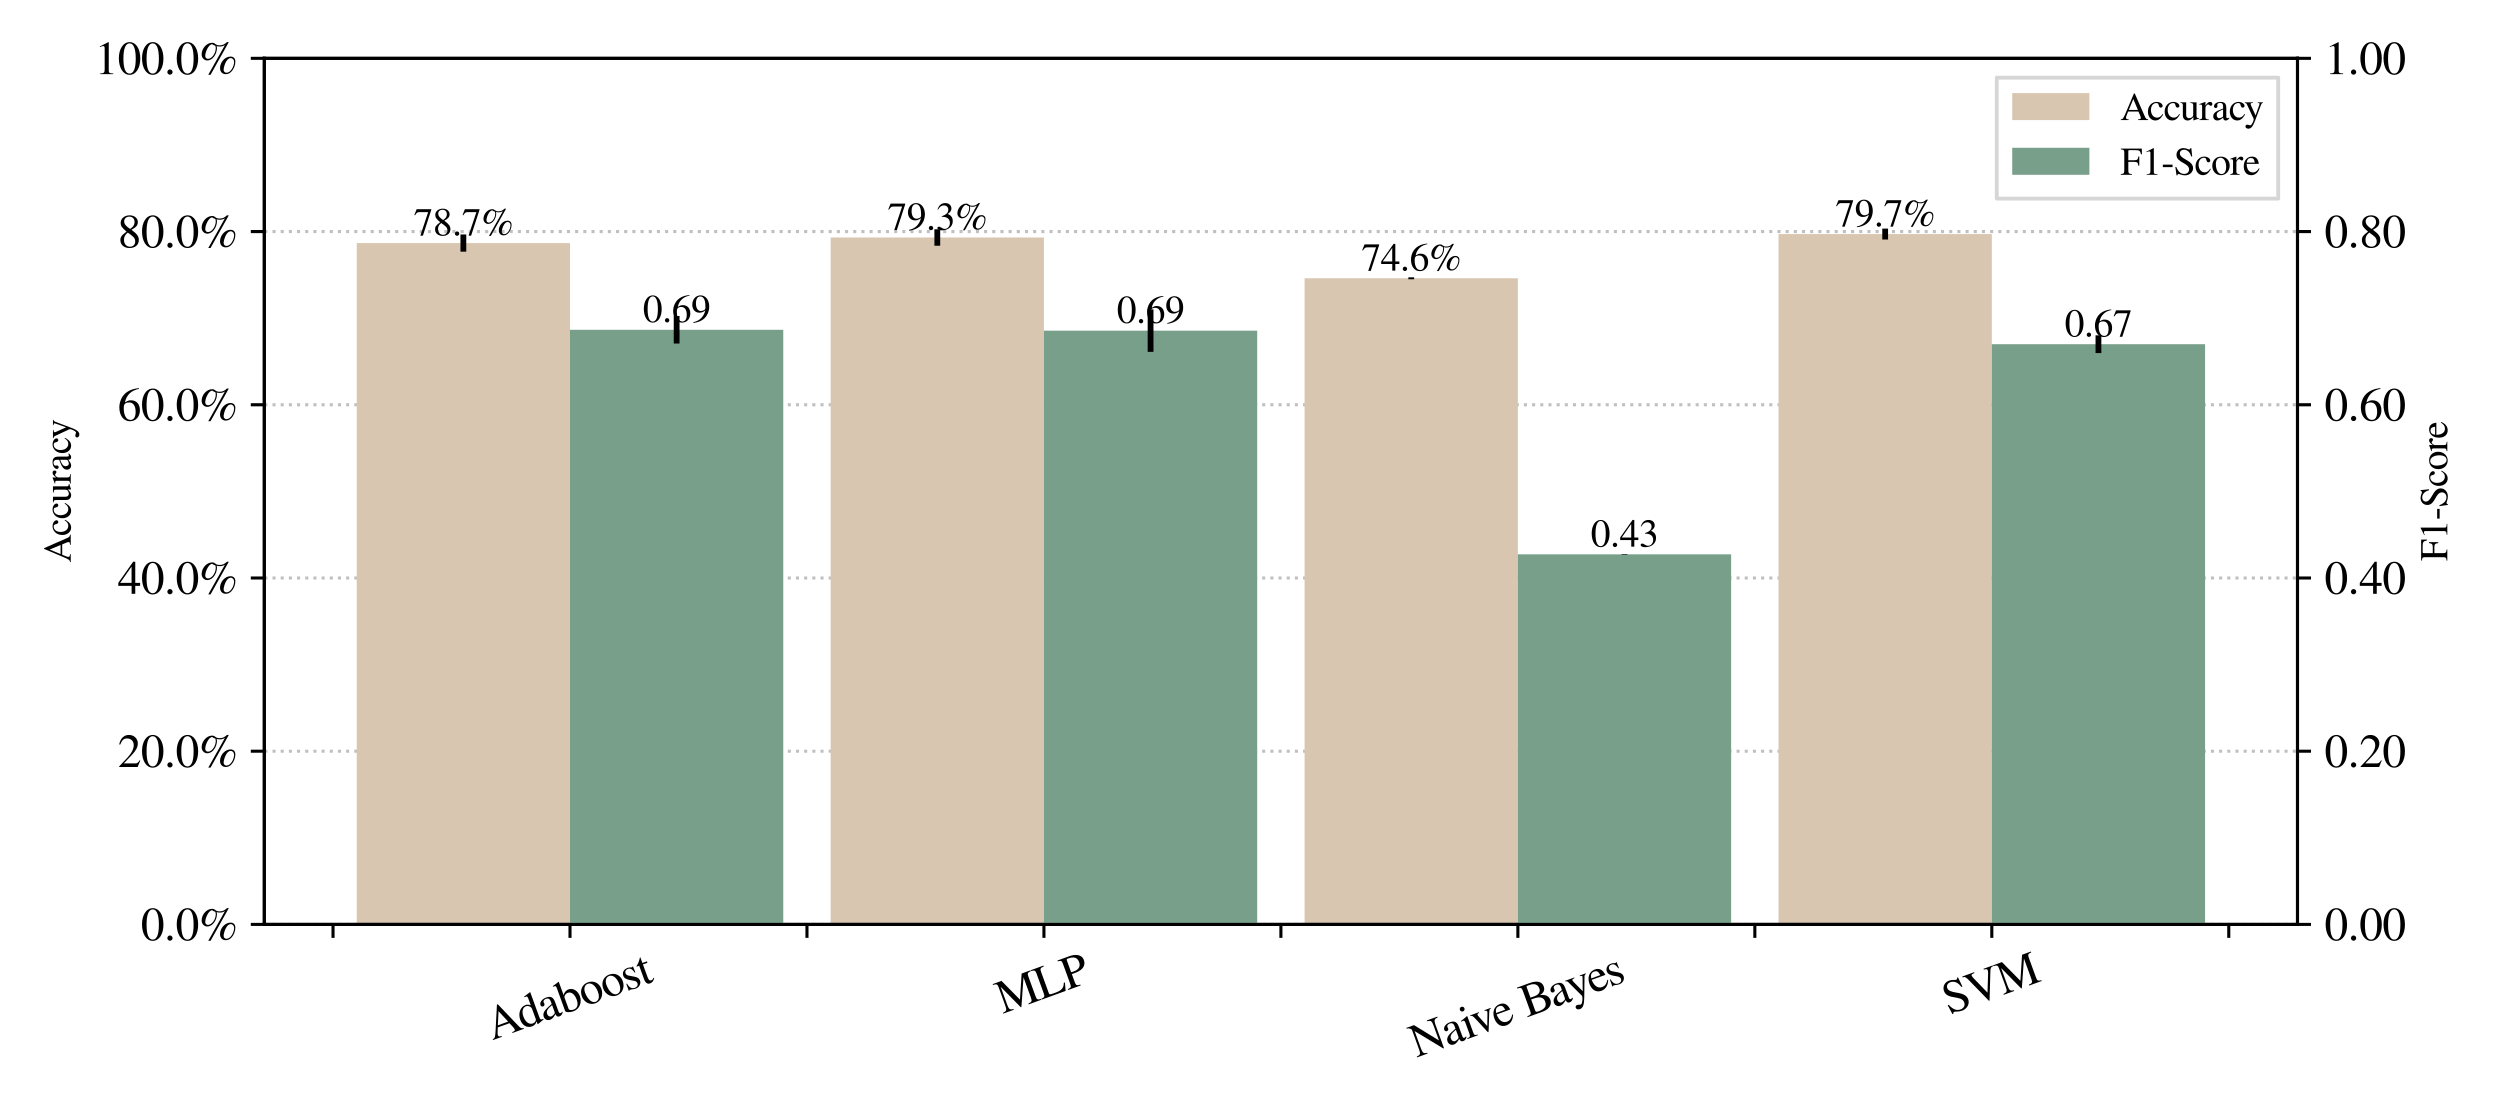 <?xml version="1.0" encoding="utf-8" standalone="no"?>
<!DOCTYPE svg PUBLIC "-//W3C//DTD SVG 1.1//EN"
  "http://www.w3.org/Graphics/SVG/1.1/DTD/svg11.dtd">
<svg xmlns:xlink="http://www.w3.org/1999/xlink" width="648pt" height="288pt" viewBox="0 0 648 288" xmlns="http://www.w3.org/2000/svg" version="1.1">
 <defs>
  <style type="text/css">*{stroke-linejoin: round; stroke-linecap: butt}</style>
 </defs>
 <g id="figure_1">
  <g id="patch_1">
   <path d="M 0 288 
L 648 288 
L 648 0 
L 0 0 
z
" style="fill: #ffffff"/>
  </g>
  <g id="axes_1">
   <g id="patch_2">
    <path d="M 68.51 239.602 
L 595.51 239.602 
L 595.51 15.126 
L 68.51 15.126 
z
" style="fill: #ffffff"/>
   </g>
   <g id="matplotlib.axis_1">
    <g id="xtick_1">
     <g id="line2d_1">
      <defs>
       <path id="m88368ce8e6" d="M 0 0 
L 0 3.5 
" style="stroke: #000000; stroke-width: 0.8"/>
      </defs>
      <g>
       <use xlink:href="#m88368ce8e6" x="86.322" y="239.602" style="stroke: #000000; stroke-width: 0.8"/>
      </g>
     </g>
    </g>
    <g id="xtick_2">
     <g id="line2d_2">
      <g>
       <use xlink:href="#m88368ce8e6" x="147.744" y="239.602" style="stroke: #000000; stroke-width: 0.8"/>
      </g>
     </g>
     <g id="text_1">
      <!-- Adaboost -->
      <g transform="translate(127.631 269.641)rotate(-20)scale(0.12 -0.12)">
       <defs>
        <path id="FreeSerif-41" d="M 4518 122 
C 4230 141 4154 198 3942 678 
L 2349 4314 
L 2221 4314 
L 890 1171 
C 493 230 403 134 96 122 
L 96 0 
L 1363 0 
L 1363 122 
C 1056 122 928 205 928 384 
C 928 461 947 550 979 634 
L 1274 1382 
L 2950 1382 
L 3213 768 
C 3290 595 3334 429 3334 339 
C 3334 179 3226 128 2886 122 
L 2886 0 
L 4518 0 
L 4518 122 
z
M 1382 1645 
L 2118 3405 
L 2861 1645 
L 1382 1645 
z
" transform="scale(0.016)"/>
        <path id="FreeSerif-64" d="M 2189 -64 
L 3130 269 
L 3130 371 
C 3014 365 3002 365 2982 365 
C 2752 365 2701 435 2701 730 
L 2701 4358 
L 2669 4371 
C 2362 4262 2138 4198 1728 4090 
L 1728 3987 
C 1779 3994 1818 3994 1869 3994 
C 2106 3994 2163 3930 2163 3667 
L 2163 2669 
C 1920 2874 1747 2944 1491 2944 
C 755 2944 160 2221 160 1312 
C 160 493 640 -64 1344 -64 
C 1702 -64 1946 64 2163 365 
L 2163 -45 
L 2189 -64 
z
M 1594 269 
C 1062 269 710 781 710 1568 
C 710 2291 1024 2765 1510 2765 
C 1850 2765 2163 2464 2163 2125 
L 2163 653 
C 2163 544 1958 269 1594 269 
z
" transform="scale(0.016)"/>
        <path id="FreeSerif-61" d="M 160 621 
C 160 218 442 -64 832 -64 
C 1114 -64 1376 70 1766 403 
C 1798 70 1914 -64 2176 -64 
C 2394 -64 2528 13 2752 256 
L 2752 422 
C 2643 333 2566 301 2470 301 
C 2323 301 2278 390 2278 672 
L 2278 1920 
C 2278 2560 2099 2944 1357 2944 
C 755 2944 282 2630 282 2227 
C 282 2080 410 1952 557 1952 
C 710 1952 845 2080 845 2221 
C 845 2278 813 2387 813 2477 
C 813 2650 1018 2790 1274 2790 
C 1587 2790 1760 2605 1760 2259 
L 1760 1869 
C 966 1549 160 1312 160 621 
z
M 1760 787 
C 1760 589 1728 531 1594 454 
C 1440 365 1261 307 1126 307 
C 966 307 723 442 723 826 
C 723 1203 986 1434 1760 1715 
L 1760 787 
z
" transform="scale(0.016)"/>
        <path id="FreeSerif-62" d="M 1024 4358 
L 992 4371 
C 685 4256 378 4166 64 4090 
L 64 3987 
C 102 3994 128 3994 173 3994 
C 429 3994 486 3936 486 3667 
L 486 346 
C 486 147 1030 -64 1542 -64 
C 2387 -64 3040 640 3040 1555 
C 3040 2342 2554 2944 1914 2944 
C 1523 2944 1152 2714 1024 2400 
L 1024 4358 
z
M 1024 2061 
C 1024 2310 1325 2541 1658 2541 
C 2157 2541 2477 2042 2477 1261 
C 2477 550 2170 141 1645 141 
C 1312 141 1024 288 1024 448 
L 1024 2061 
z
" transform="scale(0.016)"/>
        <path id="FreeSerif-6f" d="M 1574 2944 
C 742 2944 160 2330 160 1446 
C 160 582 755 -64 1562 -64 
C 2368 -64 2982 614 2982 1498 
C 2982 2336 2394 2944 1574 2944 
z
M 736 1760 
C 736 2368 1037 2765 1491 2765 
C 2029 2765 2406 2150 2406 1274 
C 2406 550 2118 115 1638 115 
C 1088 115 736 870 736 1760 
z
" transform="scale(0.016)"/>
        <path id="FreeSerif-73" d="M 1715 2816 
C 1574 2816 1466 2938 1094 2938 
C 589 2938 224 2611 224 2150 
C 224 1792 429 1536 973 1229 
L 1344 1018 
C 1568 890 1677 736 1677 538 
C 1677 256 1472 77 1146 77 
C 493 77 390 717 333 973 
L 230 973 
L 230 -26 
L 314 -26 
C 358 38 384 51 461 51 
C 621 51 934 -64 1222 -64 
C 1715 -64 2125 307 2125 755 
C 2125 1075 1971 1286 1587 1517 
L 896 1926 
C 717 2029 621 2189 621 2362 
C 621 2618 819 2797 1114 2797 
C 1478 2797 1670 2579 1818 2010 
L 1914 2010 
L 1888 2880 
L 1818 2880 
C 1779 2854 1754 2816 1715 2816 
z
" transform="scale(0.016)"/>
        <path id="FreeSerif-74" d="M 1658 2880 
L 1011 2880 
L 1011 3622 
C 1011 3686 1005 3706 966 3706 
C 922 3648 883 3590 838 3526 
C 269 2707 109 2848 109 2720 
C 109 2701 115 2688 134 2675 
L 474 2675 
L 474 749 
C 474 211 666 -64 1043 -64 
C 1357 -64 1600 90 1811 422 
L 1728 493 
C 1594 333 1485 269 1344 269 
C 1107 269 1011 442 1011 845 
L 1011 2675 
L 1658 2675 
L 1658 2880 
z
" transform="scale(0.016)"/>
       </defs>
       <use xlink:href="#FreeSerif-41"/>
       <use xlink:href="#FreeSerif-64" x="69.1"/>
       <use xlink:href="#FreeSerif-61" x="119"/>
       <use xlink:href="#FreeSerif-62" x="161.5"/>
       <use xlink:href="#FreeSerif-6f" x="211.5"/>
       <use xlink:href="#FreeSerif-6f" x="260.6"/>
       <use xlink:href="#FreeSerif-73" x="309.7"/>
       <use xlink:href="#FreeSerif-74" x="345.4"/>
      </g>
     </g>
    </g>
    <g id="xtick_3">
     <g id="line2d_3">
      <g>
       <use xlink:href="#m88368ce8e6" x="209.166" y="239.602" style="stroke: #000000; stroke-width: 0.8"/>
      </g>
     </g>
    </g>
    <g id="xtick_4">
     <g id="line2d_4">
      <g>
       <use xlink:href="#m88368ce8e6" x="270.588" y="239.602" style="stroke: #000000; stroke-width: 0.8"/>
      </g>
     </g>
     <g id="text_2">
      <!-- MLP -->
      <g transform="translate(259.886 262.79)rotate(-20)scale(0.12 -0.12)">
       <defs>
        <path id="FreeSerif-4d" d="M 4333 3667 
L 4333 768 
C 4333 237 4256 154 3750 122 
L 3750 0 
L 5542 0 
L 5542 122 
C 5075 154 4986 243 4986 698 
L 4986 3539 
C 4986 3994 5069 4077 5542 4115 
L 5542 4237 
L 4269 4237 
L 2854 1005 
L 1376 4237 
L 109 4237 
L 109 4115 
C 634 4083 717 4006 717 3539 
L 717 941 
C 717 282 627 160 96 122 
L 96 0 
L 1600 0 
L 1600 122 
C 1107 147 998 294 998 941 
L 998 3520 
L 2605 0 
L 2694 0 
L 4333 3667 
z
" transform="scale(0.016)"/>
        <path id="FreeSerif-4c" d="M 2285 250 
L 1856 250 
C 1389 250 1306 288 1306 512 
L 1306 3539 
C 1306 3994 1395 4083 1901 4115 
L 1901 4237 
L 96 4237 
L 96 4115 
C 570 4077 653 3987 653 3539 
L 653 698 
C 653 250 563 154 96 122 
L 96 0 
L 3539 0 
L 3846 1114 
L 3686 1114 
C 3558 819 3405 250 2285 250 
z
" transform="scale(0.016)"/>
        <path id="FreeSerif-50" d="M 3462 3078 
C 3462 4006 2477 4237 1786 4237 
L 96 4237 
L 96 4115 
C 570 4064 634 4000 634 3539 
L 634 768 
C 634 230 582 166 96 122 
L 96 0 
L 1888 0 
L 1888 122 
C 1382 141 1286 230 1286 698 
L 1286 1862 
C 1453 1850 1562 1843 1728 1843 
C 3200 1843 3462 2586 3462 3078 
z
M 1286 3782 
C 1286 3955 1331 4000 1504 4000 
C 2368 4000 2765 3699 2765 3040 
C 2765 2419 2387 2099 1651 2099 
C 1523 2099 1434 2106 1286 2118 
L 1286 3782 
z
" transform="scale(0.016)"/>
       </defs>
       <use xlink:href="#FreeSerif-4d"/>
       <use xlink:href="#FreeSerif-4c" x="88.1"/>
       <use xlink:href="#FreeSerif-50" x="149.2"/>
      </g>
     </g>
    </g>
    <g id="xtick_5">
     <g id="line2d_5">
      <g>
       <use xlink:href="#m88368ce8e6" x="332.01" y="239.602" style="stroke: #000000; stroke-width: 0.8"/>
      </g>
     </g>
    </g>
    <g id="xtick_6">
     <g id="line2d_6">
      <g>
       <use xlink:href="#m88368ce8e6" x="393.432" y="239.602" style="stroke: #000000; stroke-width: 0.8"/>
      </g>
     </g>
     <g id="text_3">
      <!-- Naive Bayes -->
      <g transform="translate(367.137 274.139)rotate(-20)scale(0.12 -0.12)">
       <defs>
        <path id="FreeSerif-4e" d="M 4544 4115 
L 4544 4237 
L 3040 4237 
L 3040 4115 
C 3533 4077 3654 3962 3654 3296 
L 3654 1139 
L 1190 4237 
L 96 4237 
L 96 4115 
C 371 4115 461 4064 717 3763 
L 717 941 
C 717 282 627 160 96 122 
L 96 0 
L 1600 0 
L 1600 122 
C 1107 147 998 294 998 941 
L 998 3450 
L 3827 -70 
L 3936 -70 
L 3936 3296 
C 3936 4045 4154 4077 4544 4115 
z
" transform="scale(0.016)"/>
        <path id="FreeSerif-69" d="M 397 2515 
C 550 2515 608 2419 608 2138 
L 608 653 
C 608 192 544 122 102 96 
L 102 0 
L 1619 0 
L 1619 96 
C 1197 128 1146 192 1146 653 
L 1146 2925 
L 1120 2944 
C 787 2810 461 2688 128 2592 
L 128 2496 
C 224 2509 339 2515 397 2515 
z
M 819 4371 
C 646 4371 499 4224 499 4045 
C 499 3866 640 3718 819 3718 
C 1005 3718 1152 3859 1152 4045 
C 1152 4224 1005 4371 819 4371 
z
" transform="scale(0.016)"/>
        <path id="FreeSerif-76" d="M 2963 2880 
L 2074 2880 
L 2074 2784 
C 2278 2765 2374 2701 2374 2579 
C 2374 2515 2362 2451 2336 2387 
L 1702 730 
L 1050 2368 
C 1011 2458 992 2547 992 2605 
C 992 2720 1062 2765 1286 2784 
L 1286 2880 
L 32 2880 
L 32 2784 
C 275 2771 333 2714 614 2048 
L 1382 211 
C 1472 -64 1517 -90 1549 -90 
C 1587 -90 1632 -6 1728 230 
L 2547 2285 
C 2720 2726 2771 2765 2963 2784 
L 2963 2880 
z
" transform="scale(0.016)"/>
        <path id="FreeSerif-65" d="M 621 1773 
L 2592 1773 
C 2496 2547 2157 2944 1498 2944 
C 723 2944 160 2323 160 1370 
C 160 486 621 -64 1357 -64 
C 1965 -64 2445 314 2714 1005 
L 2611 1050 
C 2304 563 2029 378 1619 378 
C 1203 378 659 634 621 1773 
z
M 634 1978 
C 704 2477 922 2714 1312 2714 
C 1702 2714 1856 2534 1939 1978 
L 634 1978 
z
" transform="scale(0.016)"/>
        <path id="FreeSerif-20" transform="scale(0.016)"/>
        <path id="FreeSerif-42" d="M 3782 1152 
C 3782 1984 2944 2163 2688 2227 
C 2912 2285 3565 2413 3565 3149 
C 3565 3866 2995 4237 1888 4237 
L 96 4237 
L 96 4115 
C 634 4083 710 4013 710 3539 
L 710 698 
C 710 224 627 141 96 122 
L 96 0 
L 2234 0 
C 3475 0 3782 691 3782 1152 
z
M 1766 237 
C 1453 237 1363 294 1363 499 
L 1363 2086 
C 2221 2086 3046 2054 3046 1146 
C 3046 390 2464 237 1766 237 
z
M 1363 2342 
L 1363 3808 
C 1363 3942 1408 4000 1504 4000 
L 1786 4000 
C 2522 4000 2912 3693 2912 3123 
C 2912 2624 2573 2342 1971 2342 
L 1363 2342 
z
" transform="scale(0.016)"/>
        <path id="FreeSerif-79" d="M 909 -858 
C 800 -858 653 -742 410 -742 
C 262 -742 134 -870 134 -1024 
C 134 -1235 339 -1395 608 -1395 
C 1037 -1395 1344 -1037 1690 -115 
L 2675 2496 
C 2752 2701 2829 2765 2982 2784 
L 2982 2880 
L 2118 2880 
L 2118 2784 
C 2323 2784 2426 2726 2426 2624 
C 2426 2598 2419 2560 2400 2515 
L 1779 749 
L 1043 2368 
C 1005 2458 979 2541 979 2611 
C 979 2726 1075 2771 1350 2784 
L 1350 2880 
L 32 2880 
L 32 2790 
C 198 2765 307 2694 358 2586 
L 1203 768 
C 1370 442 1485 218 1485 122 
C 1485 -70 1171 -858 909 -858 
z
" transform="scale(0.016)"/>
       </defs>
       <use xlink:href="#FreeSerif-4e"/>
       <use xlink:href="#FreeSerif-61" x="72.5"/>
       <use xlink:href="#FreeSerif-69" x="115.5"/>
       <use xlink:href="#FreeSerif-76" x="139.8"/>
       <use xlink:href="#FreeSerif-65" x="184.6"/>
       <use xlink:href="#FreeSerif-20" x="229"/>
       <use xlink:href="#FreeSerif-42" x="254"/>
       <use xlink:href="#FreeSerif-61" x="317.1"/>
       <use xlink:href="#FreeSerif-79" x="358.1"/>
       <use xlink:href="#FreeSerif-65" x="403.2"/>
       <use xlink:href="#FreeSerif-73" x="446.6"/>
      </g>
     </g>
    </g>
    <g id="xtick_7">
     <g id="line2d_7">
      <g>
       <use xlink:href="#m88368ce8e6" x="454.854" y="239.602" style="stroke: #000000; stroke-width: 0.8"/>
      </g>
     </g>
    </g>
    <g id="xtick_8">
     <g id="line2d_8">
      <g>
       <use xlink:href="#m88368ce8e6" x="516.276" y="239.602" style="stroke: #000000; stroke-width: 0.8"/>
      </g>
     </g>
     <g id="text_4">
      <!-- SVM -->
      <g transform="translate(505.33 262.967)rotate(-20)scale(0.12 -0.12)">
       <defs>
        <path id="FreeSerif-53" d="M 2419 864 
C 2419 435 2099 141 1632 141 
C 1062 141 659 493 339 1274 
L 192 1274 
L 384 -83 
L 525 -83 
C 531 38 608 128 704 128 
C 941 128 1203 -90 1760 -90 
C 2496 -90 3066 416 3066 1075 
C 3066 1600 2714 2016 1869 2470 
C 1197 2842 928 3123 928 3469 
C 928 3821 1197 4064 1594 4064 
C 2061 4064 2547 3757 2765 2963 
L 2925 2963 
L 2784 4326 
L 2650 4326 
C 2624 4179 2554 4109 2445 4109 
C 2246 4109 1958 4326 1485 4326 
C 915 4326 378 3910 378 3232 
C 378 1920 2419 1958 2419 864 
z
" transform="scale(0.016)"/>
        <path id="FreeSerif-56" d="M 4422 4237 
L 3110 4237 
L 3110 4115 
C 3462 4096 3578 4026 3578 3846 
C 3578 3744 3533 3571 3456 3379 
L 2515 1030 
L 1549 3194 
C 1338 3661 1286 3808 1286 3904 
C 1286 4026 1376 4090 1581 4102 
C 1606 4102 1677 4109 1766 4115 
L 1766 4237 
L 64 4237 
L 64 4115 
C 378 4102 486 4019 742 3443 
L 2317 -70 
L 2413 -70 
L 3834 3520 
C 4038 4032 4115 4096 4422 4115 
L 4422 4237 
z
" transform="scale(0.016)"/>
       </defs>
       <use xlink:href="#FreeSerif-53"/>
       <use xlink:href="#FreeSerif-56" x="52.9"/>
       <use xlink:href="#FreeSerif-4d" x="123"/>
      </g>
     </g>
    </g>
    <g id="xtick_9">
     <g id="line2d_9">
      <g>
       <use xlink:href="#m88368ce8e6" x="577.698" y="239.602" style="stroke: #000000; stroke-width: 0.8"/>
      </g>
     </g>
    </g>
   </g>
   <g id="matplotlib.axis_2">
    <g id="ytick_1">
     <g id="line2d_10">
      <path d="M 68.51 239.602 
L 595.51 239.602 
" clip-path="url(#p873f8d3b2a)" style="fill: none; stroke-dasharray: 0.8,1.32; stroke-dashoffset: 0; stroke: #b0b0b0; stroke-opacity: 0.8; stroke-width: 0.8"/>
     </g>
     <g id="line2d_11">
      <defs>
       <path id="m2ee00b9941" d="M 0 0 
L -3.5 0 
" style="stroke: #000000; stroke-width: 0.8"/>
      </defs>
      <g>
       <use xlink:href="#m2ee00b9941" x="68.51" y="239.602" style="stroke: #000000; stroke-width: 0.8"/>
      </g>
     </g>
     <g id="text_5">
      <!-- 0.0% -->
      <g transform="translate(36.514 243.7)scale(0.12 -0.12)">
       <defs>
        <path id="FreeSerif-30" d="M 1600 -90 
C 2483 -90 3046 832 3046 2112 
C 3046 3424 2464 4326 1626 4326 
C 691 4326 154 3341 154 2150 
C 154 858 717 -90 1600 -90 
z
M 1606 4160 
C 2144 4160 2432 3437 2432 2099 
C 2432 762 2150 77 1600 77 
C 1050 77 768 762 768 2093 
C 768 3450 1056 4160 1606 4160 
z
" transform="scale(0.016)"/>
        <path id="FreeSerif-2e" d="M 800 640 
C 608 640 448 474 448 275 
C 448 90 608 -70 794 -70 
C 992 -70 1158 90 1158 275 
C 1158 474 992 640 800 640 
z
" transform="scale(0.016)"/>
        <path id="FreeSerif-25" d="M 4282 2374 
C 3558 2374 2874 1626 2874 826 
C 2874 326 3181 0 3642 0 
C 3930 0 4166 102 4390 326 
C 4730 672 4941 1190 4941 1690 
C 4941 2125 4698 2374 4282 2374 
z
M 3750 192 
C 3520 192 3360 358 3360 602 
C 3360 928 3680 2170 4326 2170 
C 4570 2170 4774 1939 4774 1658 
C 4774 1062 4326 192 3750 192 
z
M 1805 4237 
C 1075 4237 390 3475 390 2662 
C 390 2214 730 1850 1146 1850 
C 1926 1850 2458 2784 2458 3514 
C 2458 3603 2445 3680 2413 3795 
C 2528 3750 2643 3731 2829 3731 
C 3110 3731 3277 3776 3533 3923 
L 1286 -83 
L 1594 -83 
L 4058 4326 
L 3808 4326 
C 3462 4000 3206 3891 2810 3891 
C 2182 3891 2291 4237 1805 4237 
z
M 1805 4045 
C 1894 4045 1862 3942 2240 3840 
C 2278 3712 2298 3616 2298 3526 
C 2298 2803 1773 2067 1254 2067 
C 1030 2067 877 2227 877 2458 
C 877 3053 1376 4045 1805 4045 
z
" transform="scale(0.016)"/>
       </defs>
       <use xlink:href="#FreeSerif-30"/>
       <use xlink:href="#FreeSerif-2e" x="50"/>
       <use xlink:href="#FreeSerif-30" x="75"/>
       <use xlink:href="#FreeSerif-25" x="125"/>
      </g>
     </g>
    </g>
    <g id="ytick_2">
     <g id="line2d_12">
      <path d="M 68.51 194.707 
L 595.51 194.707 
" clip-path="url(#p873f8d3b2a)" style="fill: none; stroke-dasharray: 0.8,1.32; stroke-dashoffset: 0; stroke: #b0b0b0; stroke-opacity: 0.8; stroke-width: 0.8"/>
     </g>
     <g id="line2d_13">
      <g>
       <use xlink:href="#m2ee00b9941" x="68.51" y="194.707" style="stroke: #000000; stroke-width: 0.8"/>
      </g>
     </g>
     <g id="text_6">
      <!-- 20.0% -->
      <g transform="translate(30.514 198.805)scale(0.12 -0.12)">
       <defs>
        <path id="FreeSerif-32" d="M 198 3053 
L 333 3021 
C 589 3648 819 3853 1261 3853 
C 1798 3853 2163 3488 2163 2950 
C 2163 2451 1869 1856 1331 1286 
L 192 77 
L 192 0 
L 2688 0 
L 3040 877 
L 2957 909 
C 2720 544 2637 486 2349 486 
L 819 486 
L 1894 1613 
C 2464 2208 2714 2694 2714 3194 
C 2714 3834 2195 4326 1530 4326 
C 499 4326 269 3354 198 3053 
z
" transform="scale(0.016)"/>
       </defs>
       <use xlink:href="#FreeSerif-32"/>
       <use xlink:href="#FreeSerif-30" x="50"/>
       <use xlink:href="#FreeSerif-2e" x="100"/>
       <use xlink:href="#FreeSerif-30" x="125"/>
       <use xlink:href="#FreeSerif-25" x="175"/>
      </g>
     </g>
    </g>
    <g id="ytick_3">
     <g id="line2d_14">
      <path d="M 68.51 149.812 
L 595.51 149.812 
" clip-path="url(#p873f8d3b2a)" style="fill: none; stroke-dasharray: 0.8,1.32; stroke-dashoffset: 0; stroke: #b0b0b0; stroke-opacity: 0.8; stroke-width: 0.8"/>
     </g>
     <g id="line2d_15">
      <g>
       <use xlink:href="#m2ee00b9941" x="68.51" y="149.812" style="stroke: #000000; stroke-width: 0.8"/>
      </g>
     </g>
     <g id="text_7">
      <!-- 40.0% -->
      <g transform="translate(30.514 153.909)scale(0.12 -0.12)">
       <defs>
        <path id="FreeSerif-34" d="M 3021 1478 
L 2368 1478 
L 2368 4326 
L 2086 4326 
L 77 1478 
L 77 1069 
L 1875 1069 
L 1875 0 
L 2368 0 
L 2368 1069 
L 3021 1069 
L 3021 1478 
z
M 1869 1478 
L 333 1478 
L 1869 3674 
L 1869 1478 
z
" transform="scale(0.016)"/>
       </defs>
       <use xlink:href="#FreeSerif-34"/>
       <use xlink:href="#FreeSerif-30" x="50"/>
       <use xlink:href="#FreeSerif-2e" x="100"/>
       <use xlink:href="#FreeSerif-30" x="125"/>
       <use xlink:href="#FreeSerif-25" x="175"/>
      </g>
     </g>
    </g>
    <g id="ytick_4">
     <g id="line2d_16">
      <path d="M 68.51 104.916 
L 595.51 104.916 
" clip-path="url(#p873f8d3b2a)" style="fill: none; stroke-dasharray: 0.8,1.32; stroke-dashoffset: 0; stroke: #b0b0b0; stroke-opacity: 0.8; stroke-width: 0.8"/>
     </g>
     <g id="line2d_17">
      <g>
       <use xlink:href="#m2ee00b9941" x="68.51" y="104.916" style="stroke: #000000; stroke-width: 0.8"/>
      </g>
     </g>
     <g id="text_8">
      <!-- 60.0% -->
      <g transform="translate(30.514 109.014)scale(0.12 -0.12)">
       <defs>
        <path id="FreeSerif-36" d="M 1651 -90 
C 2445 -90 2995 518 2995 1402 
C 2995 2221 2528 2739 1792 2739 
C 1510 2739 1376 2694 973 2451 
C 1146 3418 1862 4109 2867 4275 
L 2854 4378 
C 582 4179 218 2534 218 1786 
C 218 659 794 -90 1651 -90 
z
M 1549 2445 
C 2099 2445 2419 1984 2419 1184 
C 2419 480 2170 90 1722 90 
C 1158 90 813 691 813 1683 
C 813 2131 922 2445 1549 2445 
z
" transform="scale(0.016)"/>
       </defs>
       <use xlink:href="#FreeSerif-36"/>
       <use xlink:href="#FreeSerif-30" x="50"/>
       <use xlink:href="#FreeSerif-2e" x="100"/>
       <use xlink:href="#FreeSerif-30" x="125"/>
       <use xlink:href="#FreeSerif-25" x="175"/>
      </g>
     </g>
    </g>
    <g id="ytick_5">
     <g id="line2d_18">
      <path d="M 68.51 60.021 
L 595.51 60.021 
" clip-path="url(#p873f8d3b2a)" style="fill: none; stroke-dasharray: 0.8,1.32; stroke-dashoffset: 0; stroke: #b0b0b0; stroke-opacity: 0.8; stroke-width: 0.8"/>
     </g>
     <g id="line2d_19">
      <g>
       <use xlink:href="#m2ee00b9941" x="68.51" y="60.021" style="stroke: #000000; stroke-width: 0.8"/>
      </g>
     </g>
     <g id="text_9">
      <!-- 80.0% -->
      <g transform="translate(30.514 64.119)scale(0.12 -0.12)">
       <defs>
        <path id="FreeSerif-38" d="M 1856 2374 
C 2490 2714 2714 2982 2714 3418 
C 2714 3942 2253 4326 1613 4326 
C 915 4326 397 3898 397 3315 
C 397 2899 518 2714 1190 2125 
C 499 1600 358 1402 358 966 
C 358 346 864 -90 1587 -90 
C 2355 -90 2848 333 2848 992 
C 2848 1485 2630 1798 1856 2374 
z
M 1357 1997 
C 1978 1542 2362 1331 2362 794 
C 2362 378 2074 90 1658 90 
C 1171 90 845 461 845 1018 
C 845 1427 986 1696 1357 1997 
z
M 1670 2490 
C 1101 2861 870 3155 870 3514 
C 870 3885 1158 4147 1562 4147 
C 1997 4147 2272 3866 2272 3424 
C 2272 2861 1850 2624 1670 2490 
z
" transform="scale(0.016)"/>
       </defs>
       <use xlink:href="#FreeSerif-38"/>
       <use xlink:href="#FreeSerif-30" x="50"/>
       <use xlink:href="#FreeSerif-2e" x="100"/>
       <use xlink:href="#FreeSerif-30" x="125"/>
       <use xlink:href="#FreeSerif-25" x="175"/>
      </g>
     </g>
    </g>
    <g id="ytick_6">
     <g id="line2d_20">
      <path d="M 68.51 15.126 
L 595.51 15.126 
" clip-path="url(#p873f8d3b2a)" style="fill: none; stroke-dasharray: 0.8,1.32; stroke-dashoffset: 0; stroke: #b0b0b0; stroke-opacity: 0.8; stroke-width: 0.8"/>
     </g>
     <g id="line2d_21">
      <g>
       <use xlink:href="#m2ee00b9941" x="68.51" y="15.126" style="stroke: #000000; stroke-width: 0.8"/>
      </g>
     </g>
     <g id="text_10">
      <!-- 100.0% -->
      <g transform="translate(24.514 19.223)scale(0.12 -0.12)">
       <defs>
        <path id="FreeSerif-31" d="M 1171 3795 
C 1306 3795 1363 3699 1363 3494 
L 1363 595 
C 1363 179 1210 109 755 96 
L 755 0 
L 2522 0 
L 2522 96 
C 2016 102 1914 166 1914 474 
L 1914 4314 
L 1862 4326 
L 710 3744 
L 710 3654 
C 960 3757 1075 3795 1171 3795 
z
" transform="scale(0.016)"/>
       </defs>
       <use xlink:href="#FreeSerif-31"/>
       <use xlink:href="#FreeSerif-30" x="50"/>
       <use xlink:href="#FreeSerif-30" x="100"/>
       <use xlink:href="#FreeSerif-2e" x="150"/>
       <use xlink:href="#FreeSerif-30" x="175"/>
       <use xlink:href="#FreeSerif-25" x="225"/>
      </g>
     </g>
    </g>
    <g id="text_11">
     <!-- Accuracy -->
     <g transform="translate(18.335 145.834)rotate(-90)scale(0.1 -0.1)">
      <defs>
       <path id="FreeSerif-63" d="M 160 1363 
C 160 531 666 -64 1376 -64 
C 2131 -64 2502 678 2637 941 
L 2547 998 
C 2240 550 2010 397 1645 397 
C 1062 397 653 909 653 1645 
C 653 2304 1005 2758 1523 2758 
C 1754 2758 1837 2688 1901 2451 
L 1939 2310 
C 1990 2131 2106 2016 2240 2016 
C 2406 2016 2547 2138 2547 2285 
C 2547 2643 2099 2944 1562 2944 
C 851 2944 160 2349 160 1363 
z
" transform="scale(0.016)"/>
       <path id="FreeSerif-75" d="M 3072 320 
L 3040 320 
C 2746 320 2675 390 2675 685 
L 2675 2880 
L 1664 2880 
L 1664 2771 
C 2061 2752 2138 2688 2138 2368 
L 2138 864 
C 2138 378 1581 307 1453 307 
C 1203 307 998 525 998 794 
L 998 2880 
L 64 2880 
L 64 2790 
C 371 2771 461 2675 461 2381 
L 461 768 
C 461 262 768 -64 1235 -64 
C 1696 -64 1946 262 2170 486 
L 2170 -45 
L 2195 -58 
C 2515 70 2746 141 3072 230 
L 3072 320 
z
" transform="scale(0.016)"/>
       <path id="FreeSerif-72" d="M 1926 2317 
C 2080 2317 2176 2426 2176 2605 
C 2176 2816 2042 2944 1824 2944 
C 1555 2944 1370 2797 1056 2342 
L 1056 2931 
L 1024 2944 
C 685 2803 454 2720 77 2598 
L 77 2496 
C 166 2515 224 2522 301 2522 
C 461 2522 518 2419 518 2138 
L 518 538 
C 518 218 474 173 64 96 
L 64 0 
L 1600 0 
L 1600 96 
C 1165 115 1056 211 1056 576 
L 1056 2016 
C 1056 2221 1331 2541 1504 2541 
C 1606 2541 1754 2317 1926 2317 
z
" transform="scale(0.016)"/>
      </defs>
      <use xlink:href="#FreeSerif-41"/>
      <use xlink:href="#FreeSerif-63" x="69.1"/>
      <use xlink:href="#FreeSerif-63" x="112.5"/>
      <use xlink:href="#FreeSerif-75" x="154.9"/>
      <use xlink:href="#FreeSerif-72" x="203.9"/>
      <use xlink:href="#FreeSerif-61" x="238.4"/>
      <use xlink:href="#FreeSerif-63" x="281.4"/>
      <use xlink:href="#FreeSerif-79" x="322.3"/>
     </g>
    </g>
   </g>
   <g id="patch_3">
    <path d="M 92.465 239.602 
L 147.744 239.602 
L 147.744 63.004 
L 92.465 63.004 
z
" clip-path="url(#p873f8d3b2a)" style="fill: #d9c6b0"/>
   </g>
   <g id="patch_4">
    <path d="M 215.308 239.602 
L 270.588 239.602 
L 270.588 61.557 
L 215.308 61.557 
z
" clip-path="url(#p873f8d3b2a)" style="fill: #d9c6b0"/>
   </g>
   <g id="patch_5">
    <path d="M 338.152 239.602 
L 393.432 239.602 
L 393.432 72.135 
L 338.152 72.135 
z
" clip-path="url(#p873f8d3b2a)" style="fill: #d9c6b0"/>
   </g>
   <g id="patch_6">
    <path d="M 460.996 239.602 
L 516.276 239.602 
L 516.276 60.668 
L 460.996 60.668 
z
" clip-path="url(#p873f8d3b2a)" style="fill: #d9c6b0"/>
   </g>
   <g id="LineCollection_1">
    <path d="M 120.104 65.229 
L 120.104 60.779 
" clip-path="url(#p873f8d3b2a)" style="fill: none; stroke: #000000; stroke-width: 1.5"/>
   </g>
   <g id="LineCollection_2">
    <path d="M 242.948 63.695 
L 242.948 59.418 
" clip-path="url(#p873f8d3b2a)" style="fill: none; stroke: #000000; stroke-width: 1.5"/>
   </g>
   <g id="LineCollection_3">
    <path d="M 365.792 72.378 
L 365.792 71.893 
" clip-path="url(#p873f8d3b2a)" style="fill: none; stroke: #000000; stroke-width: 1.5"/>
   </g>
   <g id="LineCollection_4">
    <path d="M 488.636 62.084 
L 488.636 59.252 
" clip-path="url(#p873f8d3b2a)" style="fill: none; stroke: #000000; stroke-width: 1.5"/>
   </g>
   <g id="patch_7">
    <path d="M 68.51 239.602 
L 68.51 15.126 
" style="fill: none; stroke: #000000; stroke-width: 0.8; stroke-linejoin: miter; stroke-linecap: square"/>
   </g>
   <g id="patch_8">
    <path d="M 595.51 239.602 
L 595.51 15.126 
" style="fill: none; stroke: #000000; stroke-width: 0.8; stroke-linejoin: miter; stroke-linecap: square"/>
   </g>
   <g id="patch_9">
    <path d="M 68.51 239.602 
L 595.51 239.602 
" style="fill: none; stroke: #000000; stroke-width: 0.8; stroke-linejoin: miter; stroke-linecap: square"/>
   </g>
   <g id="patch_10">
    <path d="M 68.51 15.126 
L 595.51 15.126 
" style="fill: none; stroke: #000000; stroke-width: 0.8; stroke-linejoin: miter; stroke-linecap: square"/>
   </g>
   <g id="text_12">
    <!-- 78.7% -->
    <g transform="translate(107.19 61.004)scale(0.1 -0.1)">
     <defs>
      <path id="FreeSerif-37" d="M 2874 4237 
L 506 4237 
L 128 3296 
L 237 3245 
C 512 3680 627 3763 979 3763 
L 2368 3763 
L 1101 -51 
L 1517 -51 
L 2874 4134 
L 2874 4237 
z
" transform="scale(0.016)"/>
     </defs>
     <use xlink:href="#FreeSerif-37"/>
     <use xlink:href="#FreeSerif-38" x="50"/>
     <use xlink:href="#FreeSerif-2e" x="100"/>
     <use xlink:href="#FreeSerif-37" x="125"/>
     <use xlink:href="#FreeSerif-25" x="175"/>
    </g>
   </g>
   <g id="text_13">
    <!-- 79.3% -->
    <g transform="translate(230.033 59.557)scale(0.1 -0.1)">
     <defs>
      <path id="FreeSerif-39" d="M 378 -141 
C 2643 122 2938 1811 2938 2522 
C 2938 3578 2349 4326 1523 4326 
C 762 4326 192 3680 192 2816 
C 192 2035 653 1517 1344 1517 
C 1696 1517 1965 1619 2304 1882 
C 2042 838 1331 154 358 -13 
L 378 -141 
z
M 1574 1792 
C 1088 1792 781 2272 781 3034 
C 781 3507 922 4147 1472 4147 
C 2029 4147 2317 3597 2317 2522 
L 2317 2272 
C 2317 1888 1754 1792 1574 1792 
z
" transform="scale(0.016)"/>
      <path id="FreeSerif-33" d="M 518 499 
C 371 499 275 410 275 275 
C 275 51 550 -90 998 -90 
C 1990 -90 2765 480 2765 1402 
C 2765 2099 2374 2381 1946 2566 
C 2387 2867 2547 3104 2547 3450 
C 2547 3968 2138 4326 1549 4326 
C 768 4326 461 3770 288 3290 
L 384 3264 
C 646 3731 934 3942 1338 3942 
C 1754 3942 2042 3661 2042 3258 
C 2042 2618 1459 2362 979 2195 
L 979 2112 
C 1523 2112 2304 1971 2304 1094 
C 2304 557 1939 141 1466 141 
C 1056 141 832 499 518 499 
z
" transform="scale(0.016)"/>
     </defs>
     <use xlink:href="#FreeSerif-37"/>
     <use xlink:href="#FreeSerif-39" x="50"/>
     <use xlink:href="#FreeSerif-2e" x="100"/>
     <use xlink:href="#FreeSerif-33" x="125"/>
     <use xlink:href="#FreeSerif-25" x="175"/>
    </g>
   </g>
   <g id="text_14">
    <!-- 74.6% -->
    <g transform="translate(352.877 70.135)scale(0.1 -0.1)">
     <use xlink:href="#FreeSerif-37"/>
     <use xlink:href="#FreeSerif-34" x="50"/>
     <use xlink:href="#FreeSerif-2e" x="100"/>
     <use xlink:href="#FreeSerif-36" x="125"/>
     <use xlink:href="#FreeSerif-25" x="175"/>
    </g>
   </g>
   <g id="text_15">
    <!-- 79.7% -->
    <g transform="translate(475.721 58.668)scale(0.1 -0.1)">
     <use xlink:href="#FreeSerif-37"/>
     <use xlink:href="#FreeSerif-39" x="50"/>
     <use xlink:href="#FreeSerif-2e" x="100"/>
     <use xlink:href="#FreeSerif-37" x="125"/>
     <use xlink:href="#FreeSerif-25" x="175"/>
    </g>
   </g>
   <g id="legend_1">
    <g id="patch_11">
     <path d="M 517.569 51.476 
L 590.51 51.476 
L 590.51 20.126 
L 517.569 20.126 
z
" style="fill: #ffffff; opacity: 0.8; stroke: #cccccc; stroke-linejoin: miter"/>
    </g>
    <g id="patch_12">
     <path d="M 521.569 31.126 
L 541.569 31.126 
L 541.569 24.126 
L 521.569 24.126 
z
" style="fill: #d9c6b0"/>
    </g>
    <g id="text_16">
     <!-- Accuracy -->
     <g transform="translate(549.569 31.126)scale(0.1 -0.1)">
      <use xlink:href="#FreeSerif-41"/>
      <use xlink:href="#FreeSerif-63" x="69.1"/>
      <use xlink:href="#FreeSerif-63" x="112.5"/>
      <use xlink:href="#FreeSerif-75" x="154.9"/>
      <use xlink:href="#FreeSerif-72" x="203.9"/>
      <use xlink:href="#FreeSerif-61" x="238.4"/>
      <use xlink:href="#FreeSerif-63" x="281.4"/>
      <use xlink:href="#FreeSerif-79" x="322.3"/>
     </g>
    </g>
    <g id="patch_13">
     <path d="M 521.569 45.305 
L 541.569 45.305 
L 541.569 38.305 
L 521.569 38.305 
z
" style="fill: #789f8a"/>
    </g>
    <g id="text_17">
     <!-- F1-Score -->
     <g transform="translate(549.569 45.305)scale(0.1 -0.1)">
      <defs>
       <path id="FreeSerif-46" d="M 3085 1478 
L 3085 2963 
L 2938 2963 
C 2861 2451 2746 2355 2234 2355 
L 1306 2355 
L 1306 3776 
C 1306 3955 1338 3994 1510 3994 
L 2381 3994 
C 3104 3994 3245 3898 3354 3322 
L 3514 3322 
L 3494 4237 
L 96 4237 
L 96 4115 
C 570 4077 653 3987 653 3539 
L 653 768 
C 653 237 582 154 96 122 
L 96 0 
L 1888 0 
L 1888 122 
C 1395 147 1306 243 1306 762 
L 1306 2093 
L 2234 2093 
C 2752 2093 2861 1997 2938 1478 
L 3085 1478 
z
" transform="scale(0.016)"/>
       <path id="FreeSerif-2d" d="M 250 1645 
L 250 1242 
L 1824 1242 
L 1824 1645 
L 250 1645 
z
" transform="scale(0.016)"/>
      </defs>
      <use xlink:href="#FreeSerif-46"/>
      <use xlink:href="#FreeSerif-31" x="56.4"/>
      <use xlink:href="#FreeSerif-2d" x="106.4"/>
      <use xlink:href="#FreeSerif-53" x="139.7"/>
      <use xlink:href="#FreeSerif-63" x="192.6"/>
      <use xlink:href="#FreeSerif-6f" x="236"/>
      <use xlink:href="#FreeSerif-72" x="284.1"/>
      <use xlink:href="#FreeSerif-65" x="317.6"/>
     </g>
    </g>
   </g>
  </g>
  <g id="axes_2">
   <g id="matplotlib.axis_3">
    <g id="ytick_7">
     <g id="line2d_22">
      <defs>
       <path id="mbae36295b8" d="M 0 0 
L 3.5 0 
" style="stroke: #000000; stroke-width: 0.8"/>
      </defs>
      <g>
       <use xlink:href="#mbae36295b8" x="595.51" y="239.602" style="stroke: #000000; stroke-width: 0.8"/>
      </g>
     </g>
     <g id="text_18">
      <!-- 0.00 -->
      <g transform="translate(602.51 243.7)scale(0.12 -0.12)">
       <use xlink:href="#FreeSerif-30"/>
       <use xlink:href="#FreeSerif-2e" x="50"/>
       <use xlink:href="#FreeSerif-30" x="75"/>
       <use xlink:href="#FreeSerif-30" x="125"/>
      </g>
     </g>
    </g>
    <g id="ytick_8">
     <g id="line2d_23">
      <g>
       <use xlink:href="#mbae36295b8" x="595.51" y="194.707" style="stroke: #000000; stroke-width: 0.8"/>
      </g>
     </g>
     <g id="text_19">
      <!-- 0.20 -->
      <g transform="translate(602.51 198.805)scale(0.12 -0.12)">
       <use xlink:href="#FreeSerif-30"/>
       <use xlink:href="#FreeSerif-2e" x="50"/>
       <use xlink:href="#FreeSerif-32" x="75"/>
       <use xlink:href="#FreeSerif-30" x="125"/>
      </g>
     </g>
    </g>
    <g id="ytick_9">
     <g id="line2d_24">
      <g>
       <use xlink:href="#mbae36295b8" x="595.51" y="149.812" style="stroke: #000000; stroke-width: 0.8"/>
      </g>
     </g>
     <g id="text_20">
      <!-- 0.40 -->
      <g transform="translate(602.51 153.909)scale(0.12 -0.12)">
       <use xlink:href="#FreeSerif-30"/>
       <use xlink:href="#FreeSerif-2e" x="50"/>
       <use xlink:href="#FreeSerif-34" x="75"/>
       <use xlink:href="#FreeSerif-30" x="125"/>
      </g>
     </g>
    </g>
    <g id="ytick_10">
     <g id="line2d_25">
      <g>
       <use xlink:href="#mbae36295b8" x="595.51" y="104.916" style="stroke: #000000; stroke-width: 0.8"/>
      </g>
     </g>
     <g id="text_21">
      <!-- 0.60 -->
      <g transform="translate(602.51 109.014)scale(0.12 -0.12)">
       <use xlink:href="#FreeSerif-30"/>
       <use xlink:href="#FreeSerif-2e" x="50"/>
       <use xlink:href="#FreeSerif-36" x="75"/>
       <use xlink:href="#FreeSerif-30" x="125"/>
      </g>
     </g>
    </g>
    <g id="ytick_11">
     <g id="line2d_26">
      <g>
       <use xlink:href="#mbae36295b8" x="595.51" y="60.021" style="stroke: #000000; stroke-width: 0.8"/>
      </g>
     </g>
     <g id="text_22">
      <!-- 0.80 -->
      <g transform="translate(602.51 64.119)scale(0.12 -0.12)">
       <use xlink:href="#FreeSerif-30"/>
       <use xlink:href="#FreeSerif-2e" x="50"/>
       <use xlink:href="#FreeSerif-38" x="75"/>
       <use xlink:href="#FreeSerif-30" x="125"/>
      </g>
     </g>
    </g>
    <g id="ytick_12">
     <g id="line2d_27">
      <g>
       <use xlink:href="#mbae36295b8" x="595.51" y="15.126" style="stroke: #000000; stroke-width: 0.8"/>
      </g>
     </g>
     <g id="text_23">
      <!-- 1.00 -->
      <g transform="translate(602.51 19.223)scale(0.12 -0.12)">
       <use xlink:href="#FreeSerif-31"/>
       <use xlink:href="#FreeSerif-2e" x="50"/>
       <use xlink:href="#FreeSerif-30" x="75"/>
       <use xlink:href="#FreeSerif-30" x="125"/>
      </g>
     </g>
    </g>
    <g id="text_24">
     <!-- F1-Score -->
     <g transform="translate(634.34 145.465)rotate(-90)scale(0.1 -0.1)">
      <use xlink:href="#FreeSerif-46"/>
      <use xlink:href="#FreeSerif-31" x="56.4"/>
      <use xlink:href="#FreeSerif-2d" x="106.4"/>
      <use xlink:href="#FreeSerif-53" x="139.7"/>
      <use xlink:href="#FreeSerif-63" x="192.6"/>
      <use xlink:href="#FreeSerif-6f" x="236"/>
      <use xlink:href="#FreeSerif-72" x="284.1"/>
      <use xlink:href="#FreeSerif-65" x="317.6"/>
     </g>
    </g>
   </g>
   <g id="patch_14">
    <path d="M 147.744 239.602 
L 203.024 239.602 
L 203.024 85.478 
L 147.744 85.478 
z
" clip-path="url(#p873f8d3b2a)" style="fill: #789f8a"/>
   </g>
   <g id="patch_15">
    <path d="M 270.588 239.602 
L 325.868 239.602 
L 325.868 85.701 
L 270.588 85.701 
z
" clip-path="url(#p873f8d3b2a)" style="fill: #789f8a"/>
   </g>
   <g id="patch_16">
    <path d="M 393.432 239.602 
L 448.712 239.602 
L 448.712 143.69 
L 393.432 143.69 
z
" clip-path="url(#p873f8d3b2a)" style="fill: #789f8a"/>
   </g>
   <g id="patch_17">
    <path d="M 516.276 239.602 
L 571.555 239.602 
L 571.555 89.215 
L 516.276 89.215 
z
" clip-path="url(#p873f8d3b2a)" style="fill: #789f8a"/>
   </g>
   <g id="LineCollection_5">
    <path d="M 175.384 89.047 
L 175.384 81.909 
" clip-path="url(#p873f8d3b2a)" style="fill: none; stroke: #000000; stroke-width: 1.5"/>
   </g>
   <g id="LineCollection_6">
    <path d="M 298.228 91.198 
L 298.228 80.204 
" clip-path="url(#p873f8d3b2a)" style="fill: none; stroke: #000000; stroke-width: 1.5"/>
   </g>
   <g id="LineCollection_7">
    <path d="M 421.072 143.769 
L 421.072 143.61 
" clip-path="url(#p873f8d3b2a)" style="fill: none; stroke: #000000; stroke-width: 1.5"/>
   </g>
   <g id="LineCollection_8">
    <path d="M 543.916 91.517 
L 543.916 86.912 
" clip-path="url(#p873f8d3b2a)" style="fill: none; stroke: #000000; stroke-width: 1.5"/>
   </g>
   <g id="patch_18">
    <path d="M 68.51 239.602 
L 68.51 15.126 
" style="fill: none; stroke: #000000; stroke-width: 0.8; stroke-linejoin: miter; stroke-linecap: square"/>
   </g>
   <g id="patch_19">
    <path d="M 595.51 239.602 
L 595.51 15.126 
" style="fill: none; stroke: #000000; stroke-width: 0.8; stroke-linejoin: miter; stroke-linecap: square"/>
   </g>
   <g id="patch_20">
    <path d="M 68.51 239.602 
L 595.51 239.602 
" style="fill: none; stroke: #000000; stroke-width: 0.8; stroke-linejoin: miter; stroke-linecap: square"/>
   </g>
   <g id="patch_21">
    <path d="M 68.51 15.126 
L 595.51 15.126 
" style="fill: none; stroke: #000000; stroke-width: 0.8; stroke-linejoin: miter; stroke-linecap: square"/>
   </g>
   <g id="text_25">
    <!-- 0.69 -->
    <g transform="translate(166.634 83.478)scale(0.1 -0.1)">
     <use xlink:href="#FreeSerif-30"/>
     <use xlink:href="#FreeSerif-2e" x="50"/>
     <use xlink:href="#FreeSerif-36" x="75"/>
     <use xlink:href="#FreeSerif-39" x="125"/>
    </g>
   </g>
   <g id="text_26">
    <!-- 0.69 -->
    <g transform="translate(289.478 83.701)scale(0.1 -0.1)">
     <use xlink:href="#FreeSerif-30"/>
     <use xlink:href="#FreeSerif-2e" x="50"/>
     <use xlink:href="#FreeSerif-36" x="75"/>
     <use xlink:href="#FreeSerif-39" x="125"/>
    </g>
   </g>
   <g id="text_27">
    <!-- 0.43 -->
    <g transform="translate(412.322 141.69)scale(0.1 -0.1)">
     <use xlink:href="#FreeSerif-30"/>
     <use xlink:href="#FreeSerif-2e" x="50"/>
     <use xlink:href="#FreeSerif-34" x="75"/>
     <use xlink:href="#FreeSerif-33" x="125"/>
    </g>
   </g>
   <g id="text_28">
    <!-- 0.67 -->
    <g transform="translate(535.166 87.215)scale(0.1 -0.1)">
     <use xlink:href="#FreeSerif-30"/>
     <use xlink:href="#FreeSerif-2e" x="50"/>
     <use xlink:href="#FreeSerif-36" x="75"/>
     <use xlink:href="#FreeSerif-37" x="125"/>
    </g>
   </g>
  </g>
 </g>
 <defs>
  <clipPath id="p873f8d3b2a">
   <rect x="68.51" y="15.126" width="527" height="224.477"/>
  </clipPath>
 </defs>
</svg>
